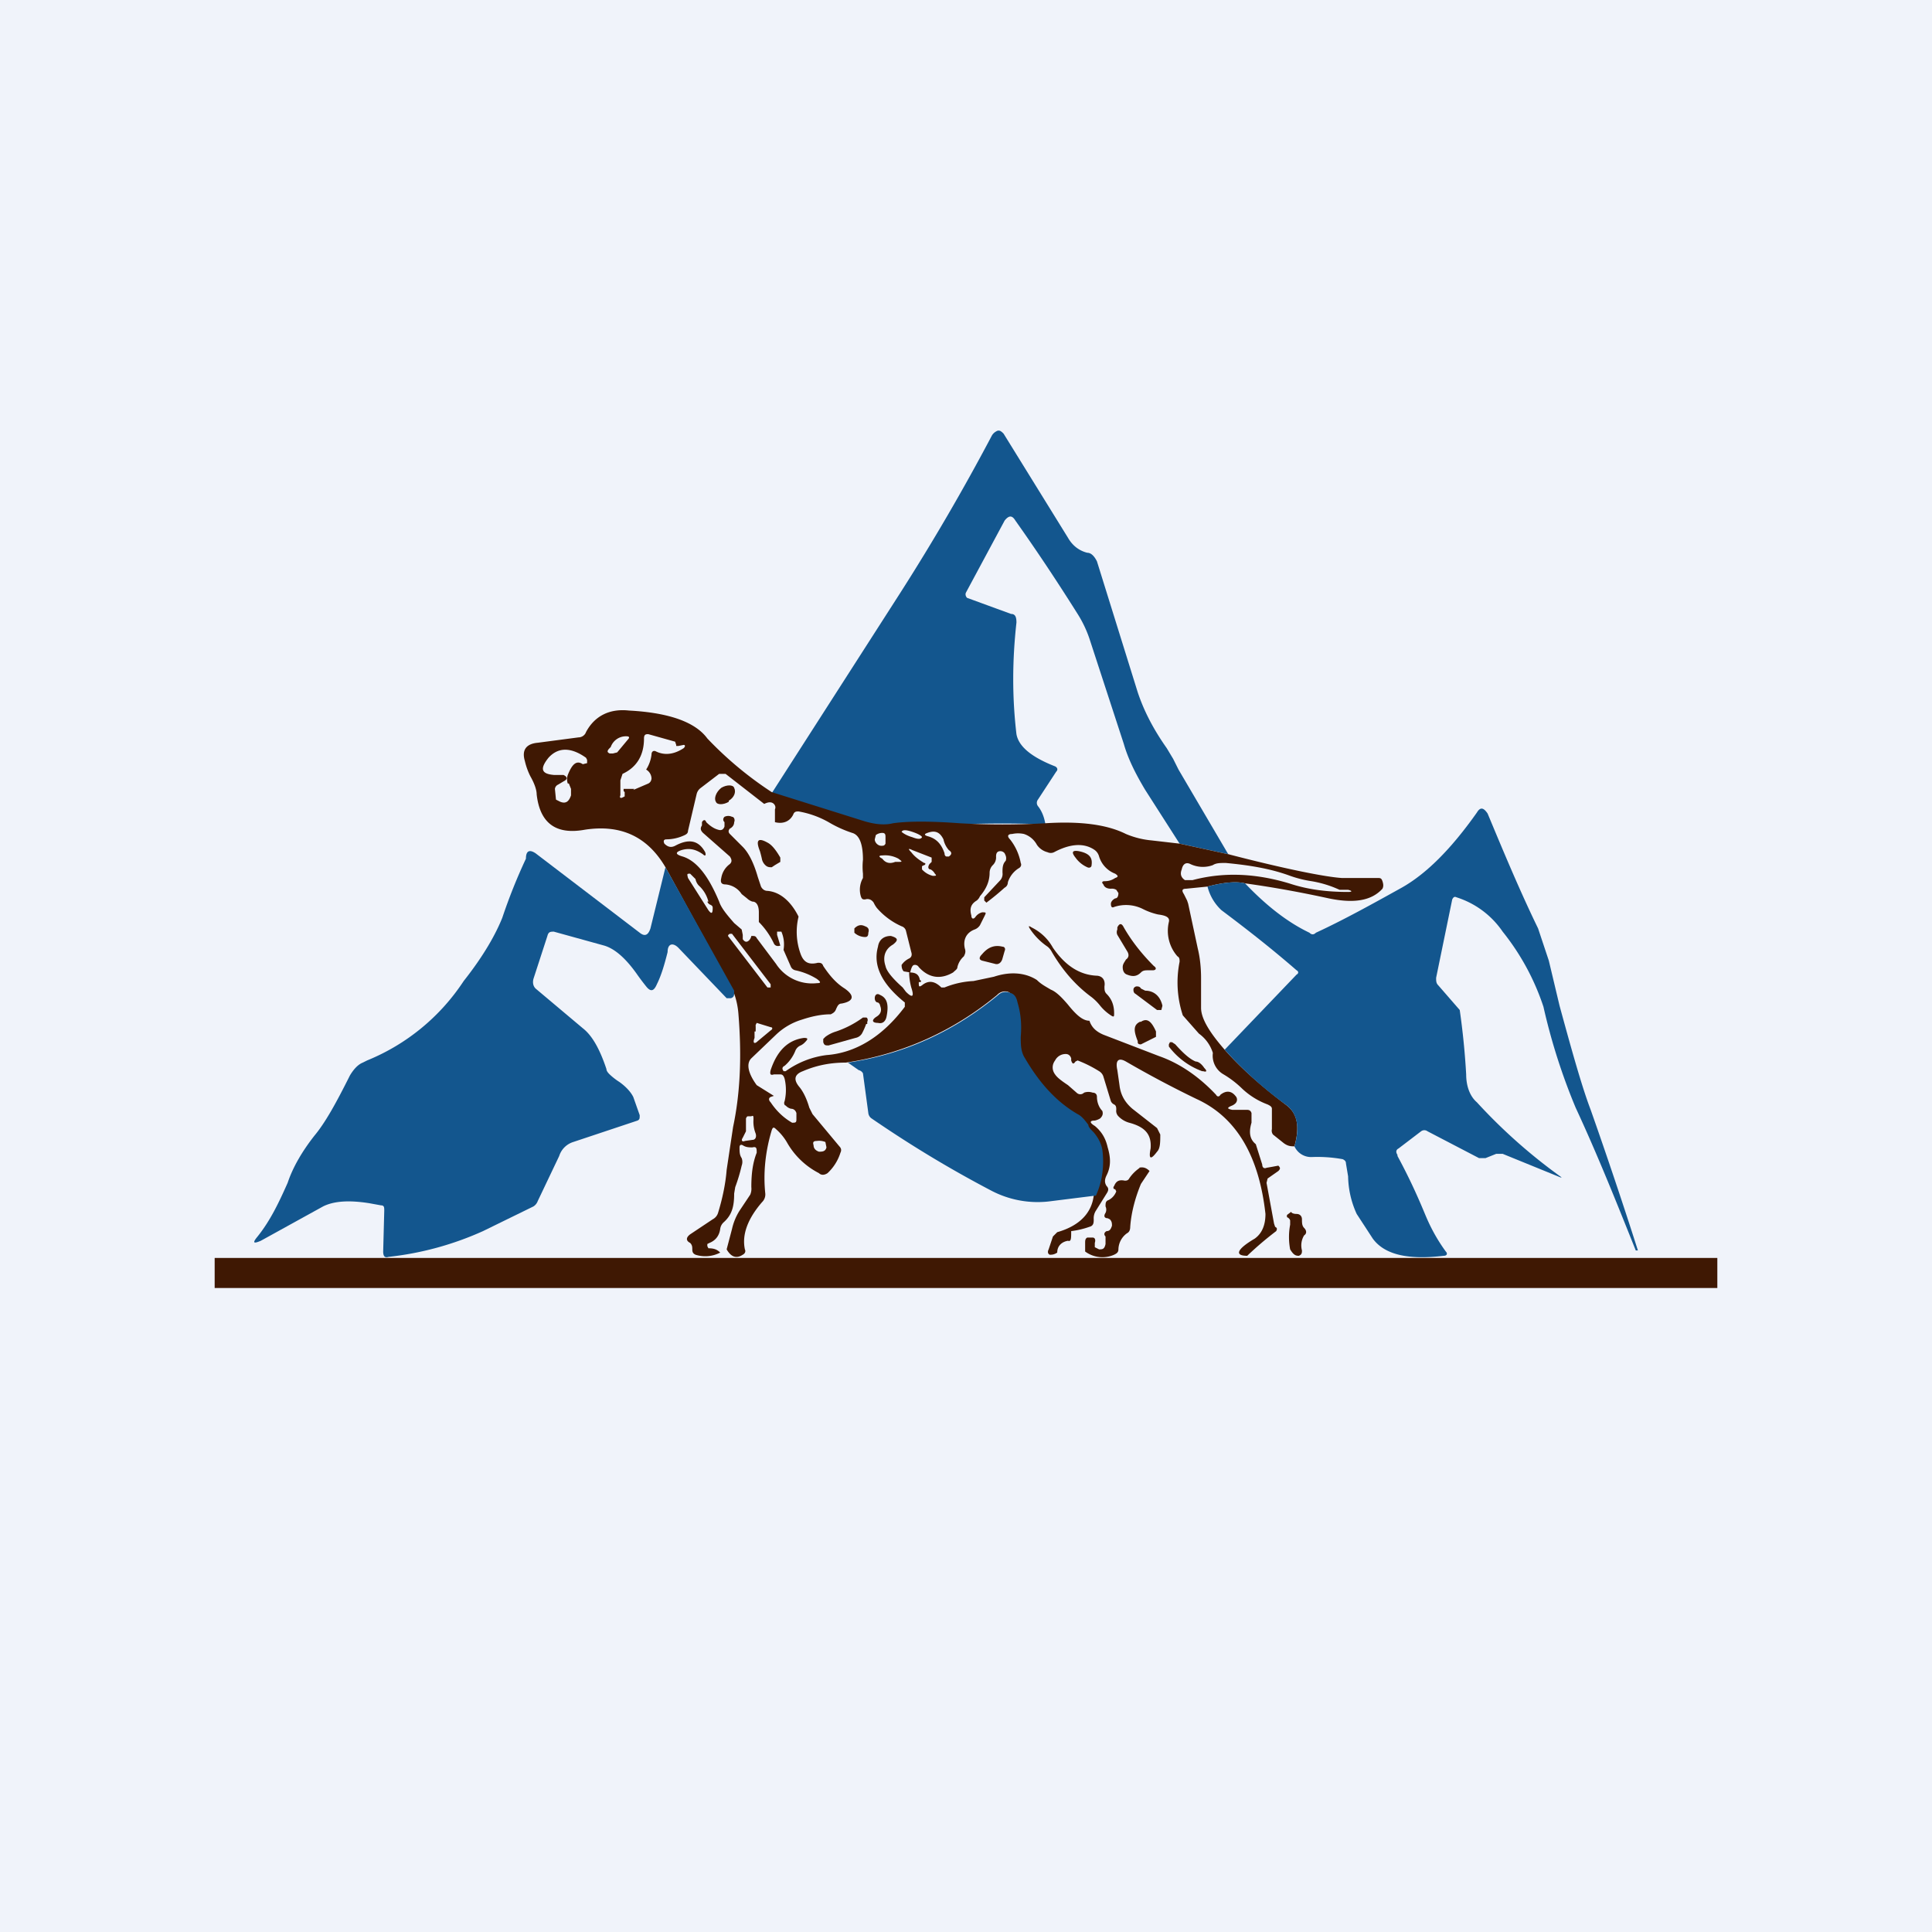 <!-- by TradingView --><svg width="18" height="18" viewBox="0 0 18 18" xmlns="http://www.w3.org/2000/svg"><path fill="#F0F3FA" d="M0 0h18v18H0z"/><path d="m11.45 7.96-.46-.1-.32-.5c-.09-.15-.16-.29-.2-.43l-.32-.98a1.08 1.08 0 0 0-.11-.23c-.17-.27-.36-.56-.58-.87-.03-.05-.06-.05-.1 0L9 5.52c-.01.02 0 .04.01.05l.41.15c.04 0 .05.03.05.08-.04.36-.04.7 0 1.04.02.11.13.21.36.3.02.01.03.03.01.05l-.17.26a.05.05 0 0 0 0 .06c.04.05.06.11.07.17a10.36 10.36 0 0 0-.8 0c-.27-.02-.48-.02-.62 0a.61.61 0 0 1-.27-.02l-.86-.27 1.2-1.87a20.54 20.54 0 0 0 .85-1.46.1.1 0 0 1 .04-.04c.03-.02.05 0 .07.02l.6.97c.04.07.1.12.18.14.04 0 .07.04.09.08l.38 1.22c.06.18.15.35.27.52l.06.1.05.1.47.8Z" fill="#13568E"/><path d="m7.19 7.38.86.27c.1.03.19.04.27.02.14-.02.35-.02.62 0a7.13 7.13 0 0 0 .8 0c.32-.02.57.01.75.1a.8.8 0 0 0 .24.06l.26.03.46.1c.54.14.9.21 1.05.22h.33c.03 0 .04 0 .05.03.01.03.01.05 0 .07-.1.11-.26.14-.5.09-.23-.05-.49-.1-.78-.14-.08-.02-.2-.01-.35.03l-.2.02c-.04 0-.04.02-.02.05l.03.06.01.03.09.42c.02.08.03.18.03.27v.28c0 .1.08.23.22.39.15.17.34.34.58.52.1.08.12.2.07.38-.03 0-.06 0-.1-.03l-.1-.08a.06.06 0 0 1-.01-.05v-.19c0-.02-.02-.03-.04-.04a.7.7 0 0 1-.24-.15.92.92 0 0 0-.17-.13.2.2 0 0 1-.1-.2.35.35 0 0 0-.13-.18l-.15-.17a.98.98 0 0 1-.03-.5c0-.02 0-.04-.02-.05a.36.36 0 0 1-.08-.32c.01-.04-.02-.06-.1-.07a.6.6 0 0 1-.14-.05.35.35 0 0 0-.27-.02c-.02.01-.03 0-.03-.03 0-.02.02-.04.04-.05.02 0 .03-.02.03-.05l-.02-.03a.08.08 0 0 0-.05-.01c-.03 0-.06-.01-.07-.04-.02-.02-.01-.03.01-.03.04 0 .07-.01.1-.03.03-.01.03-.02 0-.04a.25.25 0 0 1-.15-.16.11.11 0 0 0-.04-.06c-.1-.07-.23-.06-.38.02a.07.07 0 0 1-.06 0 .17.17 0 0 1-.1-.07.21.21 0 0 0-.12-.1.26.26 0 0 0-.11 0c-.04 0-.05.02-.02.05a.5.5 0 0 1 .1.22c.01.02 0 .04-.02.05a.24.24 0 0 0-.1.13c0 .02-.01.04-.03.05a2.47 2.47 0 0 1-.17.14l-.02-.02v-.03l.15-.16a.09.09 0 0 0 .02-.07c0-.04 0-.08.03-.11.01-.03 0-.05-.01-.07a.05.05 0 0 0-.04-.02c-.03 0-.04.02-.04.05a.1.1 0 0 1-.03.08.1.1 0 0 0-.03.07c0 .08-.03.15-.09.22a.1.1 0 0 1-.03.04c-.05.03-.07.07-.05.14 0 .03.02.04.04.01a.11.11 0 0 1 .06-.04c.04 0 .04 0 .02.04l-.04.08a.1.1 0 0 1-.05.04c-.08.03-.11.1-.09.18.01.03 0 .05-.01.07a.19.19 0 0 0-.06.1c0 .02-.02.03-.04.05-.12.07-.23.05-.32-.05a.04.04 0 0 0-.04-.02c-.02 0-.03.03-.04.07l-.06-.01C8.4 9.03 8.4 9 8.4 8.99a.18.18 0 0 1 .07-.06c.02-.01.03-.03.02-.06l-.05-.2a.06.06 0 0 0-.04-.04.66.66 0 0 1-.23-.17.25.25 0 0 1-.03-.05c-.02-.03-.05-.04-.08-.03-.02 0-.03 0-.04-.03a.22.22 0 0 1 .02-.17v-.04a.6.6 0 0 1 0-.13c0-.14-.03-.23-.1-.25a1.1 1.1 0 0 1-.22-.1.87.87 0 0 0-.28-.1c-.02 0-.04 0-.05.03-.03.06-.09.09-.17.07v-.12c.01-.02 0-.04-.01-.05-.02-.02-.05-.02-.09 0l-.36-.28H6.7l-.17.13a.1.1 0 0 0-.04.06l-.08.34c0 .02-.01.03-.03.04a.4.4 0 0 1-.17.04c-.03 0-.03.02-.02.04.03.03.06.04.1.02.13-.07.22-.05.28.06.01.03 0 .04-.02.02-.07-.05-.13-.06-.2-.04-.06.02-.06.04.01.06.13.04.24.18.34.42.02.06.07.12.14.2l.07.06.01.05v.04c.02.03.04.03.06.01A.08.08 0 0 0 7 8.72c.03 0 .04 0 .05.02l.18.24a.4.4 0 0 0 .38.18c.04 0 .04-.01 0-.04a.62.62 0 0 0-.2-.08.06.06 0 0 1-.04-.03l-.07-.16a.3.3 0 0 0-.02-.17h-.04v.03l.03.1c-.03.01-.05 0-.06-.02a.72.72 0 0 0-.14-.2V8.5c0-.06-.02-.1-.06-.1a.13.13 0 0 1-.05-.03l-.05-.04a.2.2 0 0 0-.15-.09c-.04 0-.05-.02-.04-.06a.2.2 0 0 1 .08-.13c.02-.02.02-.04 0-.07l-.25-.22c-.02-.02-.03-.04-.01-.07v-.03c.01-.02.03-.03.04 0 .03.03.07.06.11.07.03.01.05 0 .06-.03v-.04c-.02-.02-.01-.04 0-.05a.08.08 0 0 1 .07 0c.02 0 .03.03.02.05 0 .03-.02.05-.04.06-.01.01-.02.03 0 .05l.12.12c.05.05.1.14.14.28l.03.09c.01.02.03.04.06.04.12.01.22.1.29.24a.6.6 0 0 0 .02.35c.03.08.08.1.16.08.02 0 .04 0 .05.03.06.09.12.16.2.21.1.07.08.12-.03.14-.03 0-.04.03-.05.05-.01.03-.03.04-.05.05-.09 0-.18.02-.27.05a.6.6 0 0 0-.24.14l-.23.22c-.05.05-.03.14.05.25l.16.1c0 .01 0 .01 0 0l-.03.01c-.02.01-.02.03 0 .05.06.09.13.15.2.19.03 0 .04 0 .04-.03v-.06c-.01-.03-.03-.04-.05-.04a.1.1 0 0 1-.05-.03c-.01 0-.02-.02-.01-.04a.46.46 0 0 0 0-.21c-.01-.03-.02-.04-.04-.04h-.06c-.03.01-.04 0-.03-.04.06-.18.16-.28.31-.3.04 0 .04.01.01.04a.13.13 0 0 1-.04.03.09.09 0 0 0-.05.05.36.36 0 0 1-.1.14c-.02.01-.02.02-.02.03l.01.02h.02a.83.83 0 0 1 .38-.15c.27-.02.52-.17.73-.45v-.04c-.21-.17-.3-.34-.25-.52.01-.07.06-.1.12-.1.07.02.07.04.02.08-.07.04-.1.11-.07.2.01.05.07.12.16.2l.03.04c.06.06.08.05.05-.04a.58.58 0 0 1-.02-.14c.05 0 .09.01.1.07.02.01.01.02 0 .02h-.01c0 .04 0 .05.03.03.06-.05.12-.04.18.02h.03a.82.82 0 0 1 .27-.06l.19-.04c.15-.05.29-.04.4.03.04.04.08.06.13.09.05.02.1.07.16.14.08.1.14.15.2.15.02.06.06.1.13.13l.52.2c.2.07.38.2.53.36.01.02.03.02.04 0 .05-.04.1-.04.14.01.02.02.02.05 0 .07a.11.11 0 0 1-.03.02c-.05.02-.05.03 0 .04h.13c.02 0 .04 0 .05.03v.09c-.03.1-.01.16.04.2l.06.19c0 .03.02.04.04.03a4.2 4.2 0 0 0 .11-.02c.02.02.02.03 0 .05l-.1.07-.01.04.07.38.01.03c.02.01.02.02.01.04a3.14 3.14 0 0 0-.27.23c-.12 0-.1-.06.07-.16.07-.05.1-.13.1-.23-.06-.54-.27-.9-.64-1.07a9.8 9.8 0 0 1-.66-.35c-.07-.04-.1-.01-.08.08l.02.14c.01.09.05.16.12.22l.23.18.03.06c0 .07 0 .13-.03.16-.06.08-.08.07-.06-.03.01-.13-.05-.2-.2-.24a.22.22 0 0 1-.1-.06.07.07 0 0 1-.02-.06c0-.02 0-.04-.02-.05a.06.06 0 0 1-.03-.03l-.07-.23a.09.09 0 0 0-.04-.05 1.15 1.15 0 0 0-.2-.1l-.02.01c-.02.03-.03.02-.04-.01v-.02c-.01-.03-.03-.04-.05-.04a.11.11 0 0 0-.1.06c-.03.04-.03.09 0 .13.02.03.06.06.12.1l.08.07c.02.02.05.02.07 0a.12.12 0 0 1 .08 0c.02 0 .04.01.04.04 0 .05.02.1.05.13.01.03 0 .05-.02.07a.16.16 0 0 1-.05.02c-.05 0-.05.02 0 .05.06.05.1.11.12.2.03.1.03.18-.01.26-.02.04-.02.07 0 .1.02.02.02.04 0 .07l-.1.16a.13.13 0 0 0-.02.08c0 .03 0 .06-.04.07a.8.8 0 0 1-.17.04c0 .07 0 .1-.03.09-.06.01-.1.05-.1.11-.03.02-.05.02-.07.02-.02-.01-.02-.03-.01-.05l.04-.12.04-.04c.21-.06.32-.18.34-.34a.73.73 0 0 0 .06-.43c0-.05-.03-.1-.08-.16a.71.71 0 0 1-.05-.07.28.28 0 0 0-.1-.1 1.3 1.3 0 0 1-.49-.52.35.35 0 0 1-.04-.2c0-.11 0-.22-.03-.32a.12.12 0 0 0-.07-.1.1.1 0 0 0-.1.03c-.4.33-.87.55-1.41.63-.13 0-.26.02-.4.08-.08.03-.09.08-.03.15.04.05.07.12.09.19l.03.06.25.3c.02.02.02.04.01.06a.44.44 0 0 1-.12.19c-.03.02-.06.02-.08 0a.72.72 0 0 1-.3-.29.5.5 0 0 0-.1-.12c-.02-.02-.03-.02-.04.01-.06.2-.08.4-.06.59a.1.1 0 0 1-.03.08c-.13.15-.19.3-.16.44.01.02 0 .04-.02.05-.06.04-.11.02-.15-.05l.05-.19a.54.54 0 0 1 .07-.17l.1-.15a.14.14 0 0 0 .01-.07c0-.11.01-.22.05-.32 0-.04 0-.06-.04-.05-.03 0-.06 0-.09-.02-.02-.01-.03 0-.03.02 0 .04 0 .07.02.1a.1.1 0 0 1 0 .07 1.6 1.6 0 0 1-.06.2l-.01.06c0 .12-.02.2-.1.27a.1.1 0 0 0-.03.06c-.01.07-.05.11-.1.13l-.02.01v.02l.01.02c.05 0 .08.01.11.04a.3.3 0 0 1-.23.02c-.02-.01-.03-.02-.03-.05 0-.02 0-.04-.02-.06-.04-.02-.04-.05 0-.08l.21-.14a.1.1 0 0 0 .05-.06c.04-.13.07-.27.08-.4l.06-.4c.07-.33.08-.68.05-1.05a.74.74 0 0 0-.05-.22L6.2 8.08c-.17-.29-.42-.4-.75-.35-.27.05-.42-.06-.45-.33 0-.04-.02-.1-.06-.17a.64.64 0 0 1-.05-.14c-.03-.1.01-.16.12-.17l.38-.05c.03 0 .06-.02.07-.05.08-.15.22-.22.4-.2.38.02.62.11.73.26a3.36 3.36 0 0 0 .6.5ZM5.9 7.36l.14-.06c.02-.01.03-.03.03-.05a.1.1 0 0 0-.05-.08.33.33 0 0 0 .05-.14c0-.03.02-.04.04-.03.08.04.17.03.26-.03.02-.02.01-.03 0-.03l-.05.01H6.3v-.01l-.01-.03-.25-.07c-.02 0-.04 0-.04.04 0 .16-.07.27-.2.33l-.02.06v.14c-.01.02 0 .03.02.02l.02-.01v-.04l-.01-.01v-.02h.1Zm-.21-.4-.01.01c-.03.03-.02.04 0 .05h.03l.04-.01.1-.12c.02-.02.01-.03-.01-.03a.15.15 0 0 0-.15.1Zm-.4.34a.12.12 0 0 1 0-.08c.04-.1.08-.14.14-.1l.04-.01v-.03l-.01-.02c-.14-.1-.26-.1-.35 0-.08.1-.07.15.05.16h.09c.04.02.04.04 0 .06l-.05.03a.05.05 0 0 0-.03.04l.01.1.04.02c.05.02.08 0 .1-.06v-.06L5.3 7.3Zm3.3.5c0-.01-.03-.03-.09-.05-.06-.02-.09-.02-.1 0 0 0 .03.03.1.05.05.02.08.02.09 0Zm-.34.05V7.8c0-.02 0-.04-.03-.04a.1.1 0 0 0-.06.02l-.01.04c0 .03.03.06.06.06.02 0 .03 0 .04-.02Zm.54-.03c-.03-.06-.07-.09-.15-.06-.03.01-.03.02 0 .03.08.02.13.07.16.16 0 .02.01.03.02.03h.02c.03-.02.03-.04 0-.06a.22.22 0 0 1-.05-.1Zm-.18.24-.02.01v.03a.2.2 0 0 0 .1.06c.03 0 .04 0 .02-.02a.1.1 0 0 0-.04-.04c-.02 0-.03-.02-.01-.05l.02-.02v-.04l-.18-.07c-.04-.02-.04-.01-.01.02.03.04.07.07.12.1.02 0 .01.02 0 .02Zm-.25-.03c.05 0 .05 0 .01-.03a.26.26 0 0 0-.15-.03c-.03 0-.04.01 0 .03.03.04.07.05.12.03h.02Zm2.94.03a.27.27 0 0 1-.21-.01c-.04-.02-.07 0-.08.05-.02.05 0 .08.03.1h.07c.3-.08.6-.06.9.03.18.06.36.08.55.08.04 0 .04-.01 0-.02h-.08a1.03 1.03 0 0 0-.26-.08 1.07 1.07 0 0 1-.2-.05c-.19-.07-.39-.1-.6-.12-.05 0-.09 0-.12.02Zm-4.7.34a.3.3 0 0 0-.09-.15.12.12 0 0 1-.03-.06l-.05-.05c-.03 0-.03 0-.02.04l.19.3c.03.04.04.03.04-.02 0-.01 0-.02-.02-.03a.05.05 0 0 1-.03-.03Zm.22.3H6.8c-.02.01-.02.02-.01.03l.36.47h.03v-.03l-.36-.47Zm.21.91v.06c-.02.05 0 .06.03.03l.12-.1c.02-.01.02-.03 0-.03l-.13-.04-.01.02a.68.68 0 0 1 0 .06Zm-.08.93-.03.06c-.02.03 0 .04.02.03l.07-.01c.03 0 .04-.03.03-.06a.3.3 0 0 1-.02-.13c0-.03 0-.04-.02-.03h-.02c-.02 0-.02 0-.03.02V10.54Zm.74.1a.15.15 0 0 0-.08-.01c-.03 0-.04.01-.03.04 0 .03.02.05.05.06.03 0 .06 0 .07-.04l-.01-.05Z" fill="#3F1803"/><path d="M6.79 7.46c.05-.03.07-.08.05-.12-.01-.03-.07-.03-.12 0-.05.04-.07.1-.05.13.01.03.07.03.12 0Z" fill="#3F1803"/><path d="M12.06 10.68c.05-.17.03-.3-.07-.38a3.64 3.64 0 0 1-.58-.52l.67-.7c.02-.01.02-.03 0-.04-.23-.2-.46-.38-.7-.56a.45.45 0 0 1-.13-.22c.15-.04.27-.05.35-.03.19.2.39.36.6.46.02.02.04.02.06 0 .26-.12.53-.27.8-.42.23-.13.46-.36.7-.7.03-.05.06-.05.1.01.15.36.3.72.47 1.07l.1.3.1.42c.12.44.21.76.29.97a46.07 46.07 0 0 1 .44 1.31h-.02c-.18-.45-.36-.9-.56-1.33a5.66 5.66 0 0 1-.3-.94 2.24 2.24 0 0 0-.38-.7.82.82 0 0 0-.43-.32c-.02-.01-.03 0-.04.02l-.15.73c0 .03 0 .05.02.07l.2.23a7 7 0 0 1 .06.6c0 .1.03.2.1.26a5.08 5.08 0 0 0 .79.7h-.01l-.54-.22h-.06l-.1.04h-.06l-.48-.25a.05.05 0 0 0-.06 0l-.21.16c-.02.01-.03.03-.01.06v.01c.13.24.21.43.26.55.05.12.11.23.19.34.02.02.01.04-.02.04-.33.04-.55-.01-.66-.16l-.15-.23a.87.87 0 0 1-.08-.35l-.02-.12c0-.02-.01-.03-.03-.04a1.32 1.32 0 0 0-.29-.02.17.17 0 0 1-.16-.1Z" fill="#13568E"/><path d="m7.22 8.06-.03.02c-.02 0-.04 0-.06-.02a.11.11 0 0 1-.03-.05.96.96 0 0 0-.02-.08c-.04-.1-.02-.13.07-.08.04.02.08.07.12.14v.04l-.05.03ZM10.13 8.08a.27.27 0 0 1-.11-.09c-.04-.05-.03-.07.03-.06.1.02.13.06.12.13 0 .02-.02.03-.04.02Z" fill="#3F1803"/><path d="m6.2 8.08.64 1.15v.02c0 .02 0 .04-.03.05h-.04l-.45-.47c-.05-.05-.1-.04-.1.04-.03.12-.06.22-.1.3-.03.07-.06.07-.1.02a2.16 2.16 0 0 1-.09-.12c-.1-.14-.2-.23-.3-.26l-.47-.13c-.03 0-.05 0-.06.04l-.13.4c-.01.04 0 .07.02.09l.44.37c.09.07.16.2.22.38 0 .02.02.04.03.05a.6.6 0 0 0 .09.07c.07.05.11.1.13.14l.06.17c0 .03 0 .04-.02.05l-.6.2a.2.2 0 0 0-.13.13l-.2.42a.1.1 0 0 1-.04.05l-.47.23a2.9 2.9 0 0 1-.88.24c-.03.01-.05 0-.05-.05l.01-.38c0-.03 0-.05-.03-.05l-.11-.02c-.19-.03-.33-.02-.43.03l-.58.32c-.07.03-.08.02-.03-.04.12-.15.2-.32.28-.5.05-.15.14-.3.25-.44.1-.12.2-.3.33-.56.03-.05.07-.1.12-.12l.04-.02a1.96 1.96 0 0 0 .9-.74c.19-.24.3-.44.36-.59A5.17 5.17 0 0 1 4.9 8c0-.07.03-.09.09-.05l.97.74c.05.04.08.02.1-.04l.14-.57Z" fill="#13568E"/><path d="M7.96 8.69v-.04c.03-.03.06-.04.1-.02.03.01.04.03.03.06 0 .03-.01.04-.03.04a.15.15 0 0 1-.1-.04ZM10.63 9.06c-.04.04-.08.04-.13.02-.03-.01-.04-.04-.04-.07 0-.03.02-.05.03-.07.03-.02.03-.05.01-.08l-.09-.15a.06.06 0 0 1 0-.05v-.02c.02-.04.04-.04.06 0 .08.14.18.26.28.36.03.02.02.04-.01.04h-.04c-.03 0-.05 0-.07.02ZM10.31 9.26c.05.05.07.11.07.18 0 .03 0 .04-.03.02a.43.43 0 0 1-.1-.09.47.47 0 0 0-.08-.08c-.15-.11-.27-.25-.37-.42a.15.15 0 0 0-.04-.05.6.6 0 0 1-.16-.16c-.02-.03-.02-.04.01-.02.08.04.15.1.2.19.11.16.24.25.4.26.06 0 .09.04.08.1 0 .03 0 .05.02.07ZM9.36 8.86l-.02.07c-.01.04-.04.06-.07.05l-.12-.03c-.03-.01-.03-.03 0-.06.05-.06.11-.09.19-.07.02 0 .03.02.02.04ZM10.67 9.23c.08 0 .14.05.16.14l-.01.04h-.04l-.2-.15c-.02-.01-.02-.03-.02-.04 0-.02.02-.03.03-.03.01 0 .03 0 .04.02l.04.02Z" fill="#3F1803"/><path d="m10.2 11.14-.4.05a.93.93 0 0 1-.57-.1c-.4-.21-.76-.43-1.11-.67a.07.07 0 0 1-.03-.05L8.04 10A.06.06 0 0 0 8 9.97L7.9 9.9c.54-.08 1-.3 1.4-.63a.1.1 0 0 1 .11-.02c.04.01.06.04.07.09.03.1.04.2.03.32 0 .07 0 .14.04.2.14.24.3.41.49.52.04.02.07.06.1.1 0 .02.02.04.05.07.05.06.07.11.08.16.02.15 0 .3-.06.43Z" fill="#13568E"/><path d="M8.18 9.34c-.02 0-.03-.02-.03-.04 0-.03.02-.05.05-.03.07.03.08.1.06.2-.01.05-.04.07-.08.06-.06 0-.06-.03-.01-.06.03-.02.05-.05.03-.1a.04.04 0 0 0-.02-.03ZM8.07 9.54a.63.63 0 0 1-.04.09.09.09 0 0 1-.06.04l-.25.07c-.03 0-.04 0-.05-.03v-.03l.02-.02a.32.32 0 0 1 .1-.05.93.93 0 0 0 .25-.13h.03c.01 0 .02.02.01.04v.02ZM10.63 9.73c-.01 0-.03 0-.03-.02V9.7c-.04-.1-.04-.15.02-.18h.01c.06-.04.1 0 .14.09v.05l-.14.07ZM11.2 9.98a.68.68 0 0 1-.31-.23v-.02l.01-.02h.02l.03.02c.08.09.14.14.19.16.03 0 .06.03.08.06.03.03.02.04-.01.03ZM10.61 10.88c.04-.01.07 0 .1.03l-.08.12c-.05.12-.09.26-.1.4 0 .03-.01.05-.03.06a.19.19 0 0 0-.08.15c0 .03-.02.04-.04.05a.27.27 0 0 1-.27-.03v-.08c0-.02 0-.04.02-.05h.05c.02 0 .03.02.02.05v.04l.04.02c.03 0 .05 0 .06-.05v-.07c-.02-.02-.01-.04.01-.05.03 0 .04-.02.05-.05 0-.02 0-.04-.02-.06l-.02-.01c-.03 0-.04-.02-.02-.05a.07.07 0 0 0 0-.06c0-.03 0-.05.03-.06a.15.15 0 0 0 .07-.08l-.01-.02c-.02 0-.02-.02-.01-.03.02-.05.05-.06.1-.05.01 0 .03 0 .04-.02a.36.36 0 0 1 .1-.1ZM12.03 11.29c0 .01.02.02.05.02.03 0 .05.02.05.05 0 .03 0 .06.02.08.02.02.03.05 0 .07a.18.18 0 0 0-.02.14c0 .02 0 .04-.03.05-.03 0-.05-.01-.08-.06a.62.62 0 0 1 0-.23v-.04a.05.05 0 0 0-.03-.03v-.02l.04-.03Z" fill="#3F1803"/><path d="M2 11.72h14V12H2v-.28Z" fill="#3F1803"/></svg>